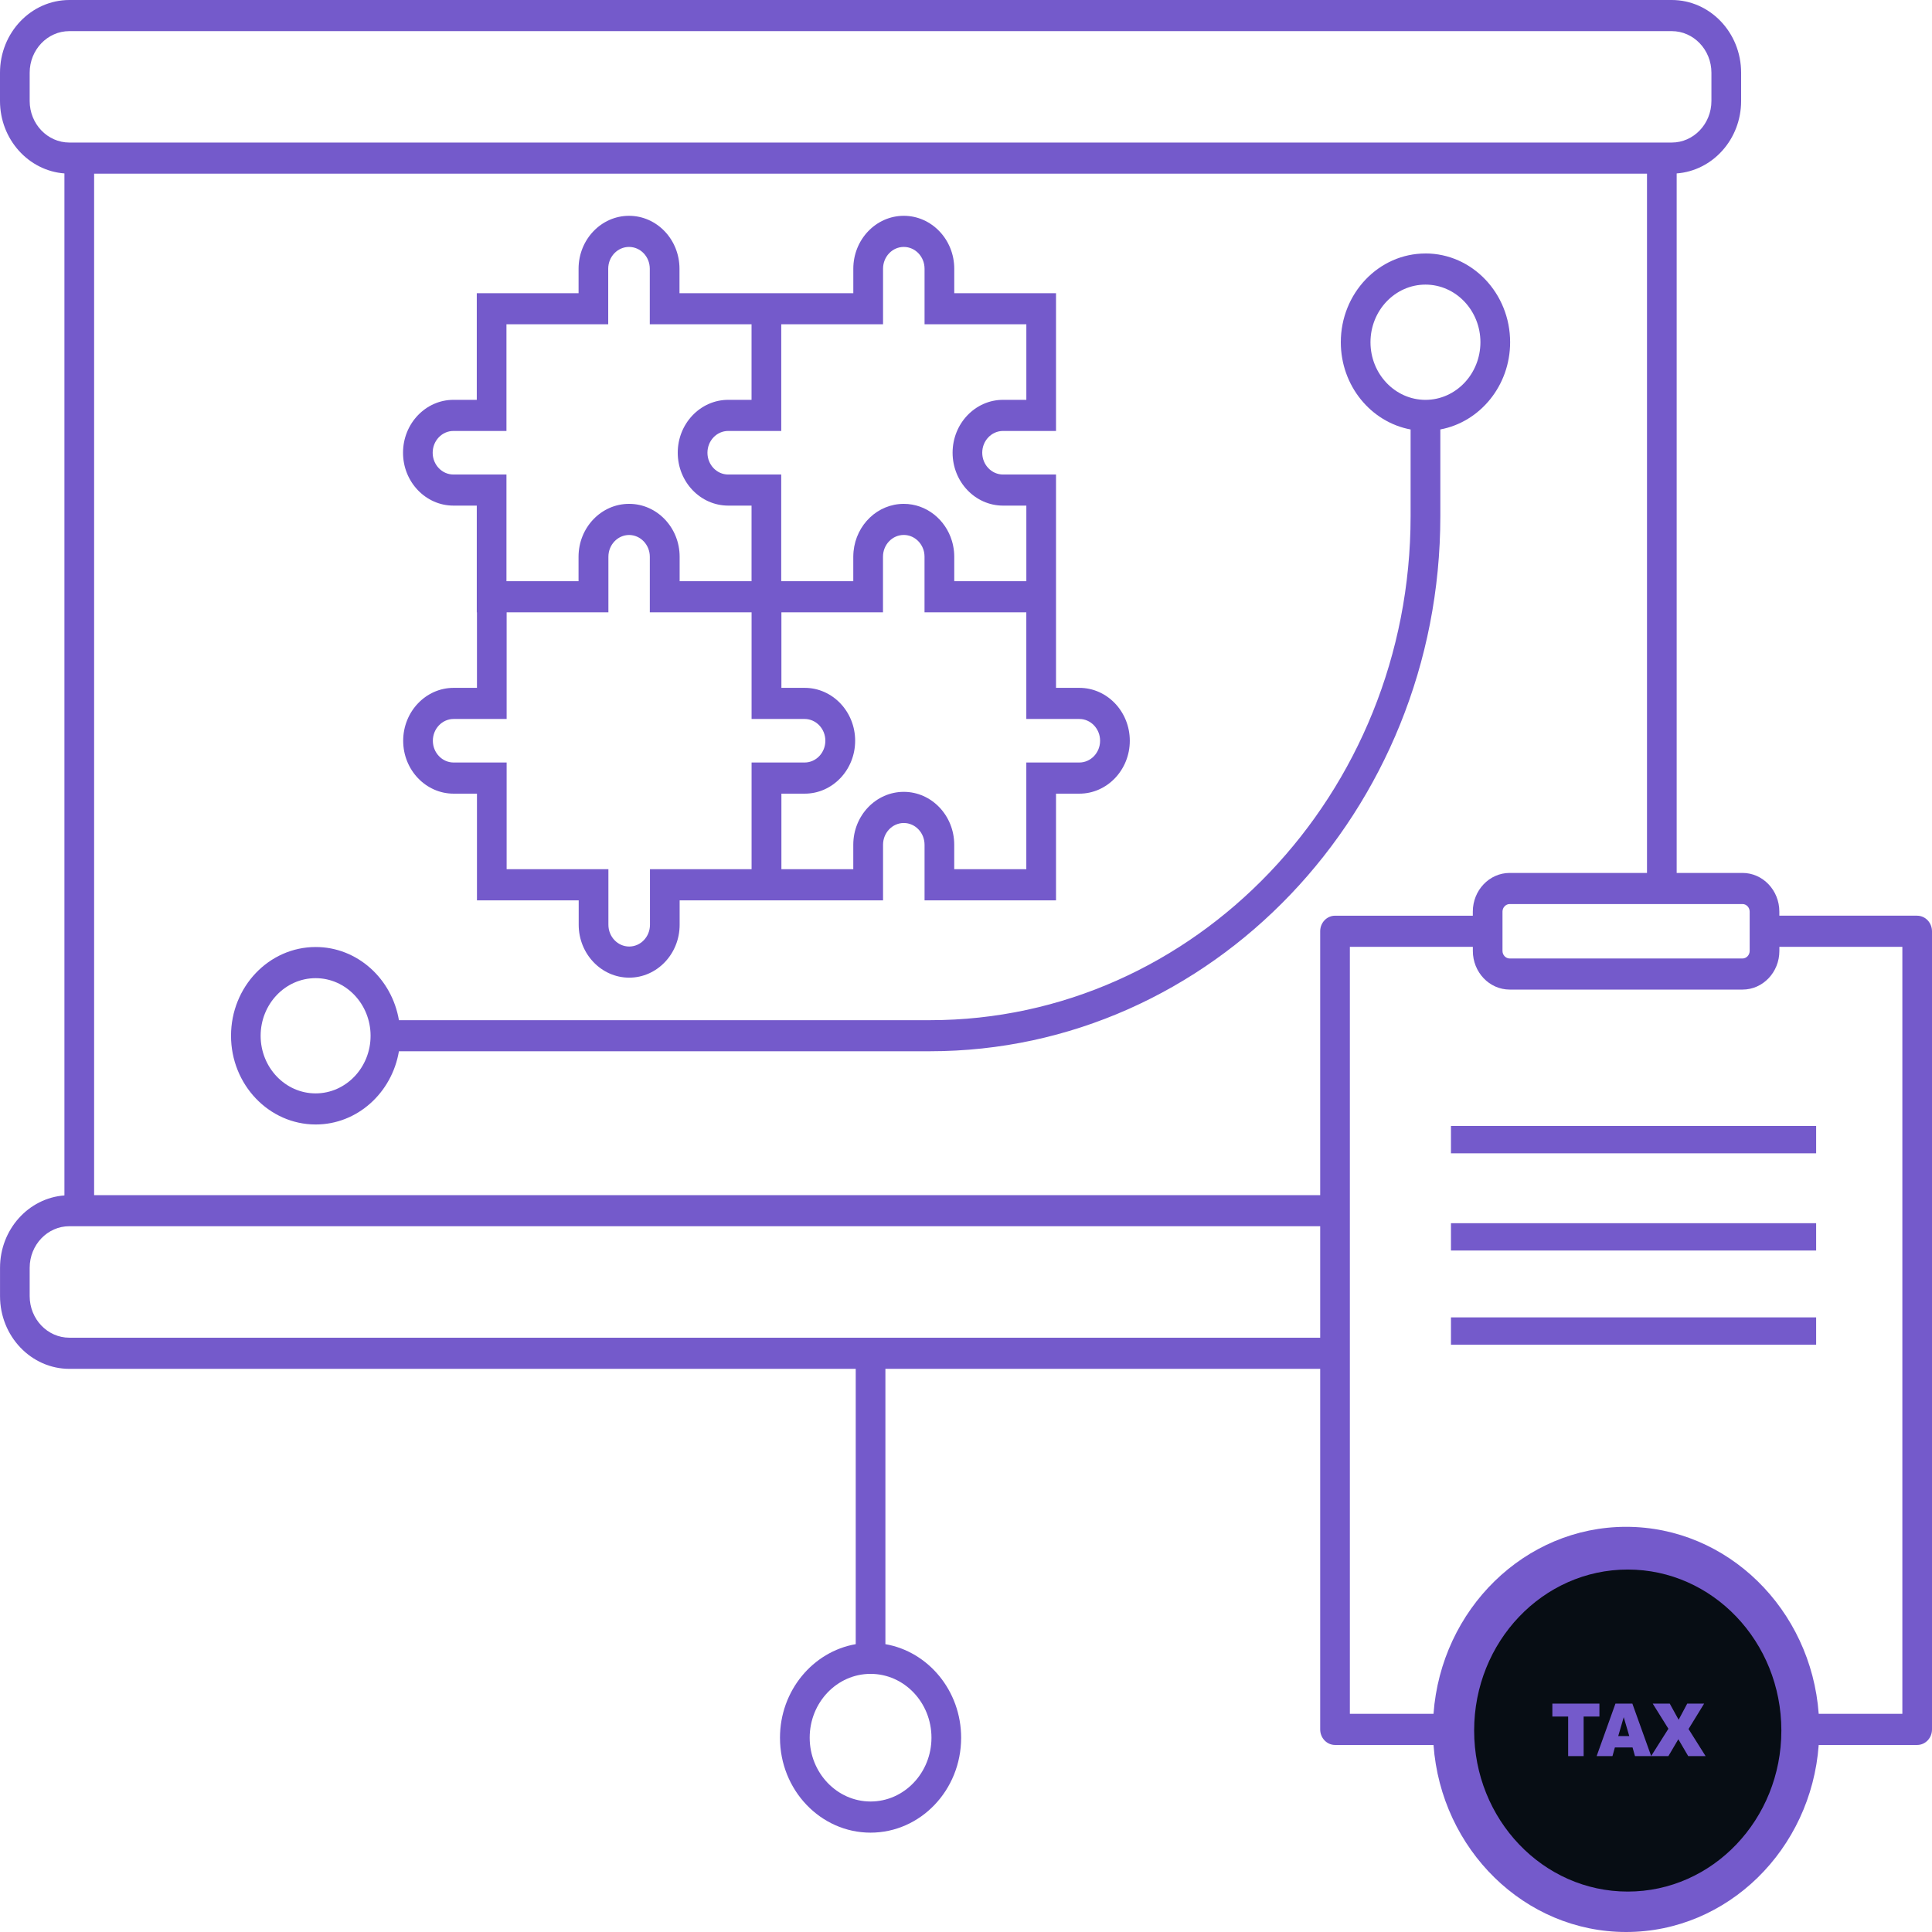 <svg width="64" height="64" viewBox="0 0 64 64" fill="none" xmlns="http://www.w3.org/2000/svg">
<path d="M47.22 8.397C45.674 8.397 44.416 9.716 44.416 11.336C44.416 12.782 45.416 13.983 46.728 14.227V17.101C46.728 26.306 39.584 33.795 30.803 33.795H13.215C12.982 32.419 11.835 31.371 10.458 31.371C8.91 31.371 7.653 32.688 7.653 34.311C7.653 35.931 8.911 37.25 10.458 37.25C11.835 37.25 12.982 36.201 13.215 34.824H30.803C40.126 34.824 47.713 26.873 47.713 17.099V14.226C49.024 13.981 50.025 12.779 50.025 11.335C50.024 9.715 48.766 8.396 47.221 8.396L47.22 8.397ZM10.455 36.22C9.451 36.22 8.634 35.363 8.634 34.312C8.634 33.26 9.45 32.403 10.455 32.403C11.459 32.403 12.276 33.26 12.276 34.312C12.277 35.364 11.459 36.22 10.455 36.22ZM47.221 13.246H47.22C46.216 13.245 45.399 12.389 45.399 11.337C45.399 10.285 46.216 9.428 47.221 9.428C48.224 9.428 49.041 10.284 49.041 11.337C49.04 12.389 48.225 13.245 47.221 13.246H47.221Z" fill="#745ACB"/>
<path d="M63.508 30.333H58.943V30.198C58.943 29.492 58.396 28.917 57.723 28.917H55.542V5.745C56.733 5.656 57.677 4.615 57.677 3.345V2.409C57.677 1.08 56.646 0 55.379 0H2.299C1.032 0 0 1.081 0 2.409V3.345C0 4.615 0.944 5.656 2.134 5.745V39.6C0.944 39.688 0.001 40.728 0.001 41.998V42.936C0.001 44.264 1.032 45.345 2.299 45.345H28.347V54.465C26.927 54.712 25.838 56.007 25.838 57.565C25.838 59.3 27.184 60.709 28.838 60.709C30.493 60.709 31.839 59.3 31.839 57.565C31.839 56.007 30.75 54.712 29.33 54.465V45.345H43.733V57.289C43.733 57.574 43.954 57.804 44.225 57.804H47.487C47.739 61.264 50.503 64 53.867 64C57.231 64 59.995 61.264 60.247 57.804H63.509C63.78 57.804 64 57.574 64 57.289V30.851C63.999 30.565 63.779 30.334 63.508 30.334L63.508 30.333ZM30.856 57.563C30.856 58.729 29.951 59.677 28.839 59.677C27.727 59.677 26.822 58.728 26.822 57.563C26.822 56.396 27.727 55.449 28.839 55.449C29.951 55.449 30.856 56.396 30.856 57.563ZM57.96 30.198V31.501C57.96 31.637 57.852 31.751 57.722 31.751H50.01C49.88 31.751 49.772 31.637 49.772 31.501V30.198C49.772 30.062 49.88 29.948 50.01 29.948H55.049H55.051H57.722C57.851 29.947 57.96 30.061 57.96 30.198ZM50.01 28.917C49.336 28.917 48.789 29.492 48.789 30.198V30.334H44.225C43.954 30.334 43.733 30.564 43.733 30.849V39.591H3.118V5.753H54.559V28.917L50.01 28.917ZM0.983 3.345V2.409C0.983 1.648 1.573 1.031 2.298 1.031H55.378C56.102 1.031 56.693 1.648 56.693 2.409V3.345C56.693 4.104 56.103 4.722 55.378 4.722H2.298C1.573 4.722 0.983 4.105 0.983 3.345ZM28.85 44.313H28.839H28.827H2.297C1.573 44.313 0.983 43.696 0.983 42.935V41.998C0.983 41.237 1.573 40.62 2.297 40.62H43.733V44.313L28.85 44.313ZM63.017 56.772H60.247C59.994 53.314 57.23 50.578 53.867 50.578C50.504 50.578 47.739 53.315 47.487 56.772H44.716V31.365H48.79V31.501C48.79 32.207 49.337 32.781 50.011 32.781H57.724C58.397 32.781 58.944 32.208 58.944 31.501V31.365H63.018V56.772H63.017Z" fill="#745ACB"/>
<path d="M59.01 57.327C59.01 60.273 56.731 62.661 53.921 62.661C51.111 62.661 48.833 60.273 48.833 57.327C48.833 54.381 51.111 51.993 53.921 51.993C56.731 51.993 59.01 54.381 59.01 57.327Z" fill="#070D14"/>
<path d="M15.021 16.749H15.794V20.283H15.8V22.786H15.027C14.106 22.786 13.356 23.573 13.356 24.539C13.356 25.505 14.106 26.291 15.027 26.291H15.8V29.825H19.17V30.634C19.17 31.6 19.921 32.386 20.843 32.386C21.764 32.386 22.514 31.601 22.514 30.634V29.825H29.252V27.984C29.252 27.587 29.559 27.263 29.94 27.263C30.319 27.263 30.627 27.587 30.627 27.984V29.825H34.982V26.291H35.755C36.676 26.291 37.426 25.505 37.426 24.539C37.426 23.572 36.676 22.786 35.755 22.786H34.982V15.719H33.227C32.847 15.719 32.538 15.395 32.538 14.997C32.538 14.599 32.847 14.276 33.227 14.276H34.982V9.712H31.611V8.902C31.611 7.935 30.861 7.149 29.939 7.149C29.017 7.149 28.267 7.936 28.267 8.902V9.712H22.509V8.902C22.509 7.935 21.76 7.149 20.837 7.149C19.915 7.149 19.166 7.936 19.166 8.902V9.712H15.794V13.245H15.022C14.101 13.245 13.351 14.031 13.351 14.997C13.35 15.963 14.1 16.749 15.021 16.749H15.021ZM24.897 25.259V28.793H21.531V30.634C21.531 31.031 21.223 31.355 20.843 31.355C20.463 31.355 20.154 31.031 20.154 30.634V28.793H16.783V25.259H15.027C14.648 25.259 14.339 24.935 14.339 24.538C14.339 24.14 14.648 23.817 15.027 23.817H16.783V20.283H20.154V18.443C20.154 18.046 20.462 17.723 20.84 17.722C21.219 17.724 21.526 18.047 21.526 18.443V20.283H24.897V23.817H26.653C27.033 23.817 27.341 24.141 27.341 24.538C27.341 24.935 27.033 25.259 26.653 25.259H24.897ZM35.754 23.817C36.133 23.817 36.442 24.141 36.442 24.538C36.442 24.935 36.133 25.259 35.754 25.259H33.998V28.793H31.61V27.983C31.61 27.017 30.86 26.231 29.939 26.231C29.016 26.231 28.266 27.017 28.266 27.983V28.793H25.885V26.291H26.657C27.579 26.291 28.328 25.504 28.328 24.538C28.328 23.572 27.578 22.786 26.657 22.786H25.885V20.283H29.25V18.442C29.25 18.044 29.558 17.721 29.939 17.721C30.27 17.721 30.548 17.969 30.613 18.298C30.621 18.345 30.626 18.393 30.626 18.443V20.283H33.998V23.817L35.754 23.816L35.754 23.817ZM25.88 14.276V10.742H29.252V8.902C29.252 8.503 29.559 8.18 29.939 8.18C30.319 8.18 30.627 8.503 30.627 8.902V10.742H33.999V13.245H33.227C32.305 13.245 31.556 14.031 31.556 14.997C31.556 15.963 32.305 16.749 33.227 16.749H33.999V19.253H31.611V18.443C31.611 18.322 31.599 18.204 31.576 18.09C31.565 18.033 31.551 17.977 31.535 17.922C31.323 17.21 30.687 16.691 29.939 16.691H29.938C29.073 16.691 28.362 17.381 28.275 18.264C28.27 18.323 28.266 18.383 28.266 18.443V19.253H25.879V15.719H24.123C23.743 15.719 23.435 15.395 23.435 14.998C23.435 14.599 23.743 14.276 24.123 14.276L25.88 14.276ZM15.021 14.276H16.777V10.742H20.148V8.902C20.148 8.503 20.458 8.18 20.837 8.18C21.217 8.18 21.525 8.503 21.525 8.902V10.742H24.896V13.245H24.124C23.201 13.245 22.451 14.031 22.451 14.997C22.451 15.963 23.201 16.749 24.124 16.749H24.896V19.253H22.514V18.443C22.514 17.477 21.764 16.691 20.843 16.691H20.84H20.837C19.915 16.691 19.165 17.477 19.165 18.443V19.253H16.777V15.719H15.021C14.642 15.719 14.333 15.395 14.333 14.998C14.333 14.599 14.642 14.276 15.021 14.276L15.021 14.276Z" fill="#745ACB"/>
<path d="M48.065 37.299H60.162V38.205H48.065V37.299Z" fill="#745ACB"/>
<path d="M48.065 40.52H60.162V41.425H48.065V40.52Z" fill="#745ACB"/>
<path d="M48.065 43.64H60.162V44.545H48.065V43.64Z" fill="#745ACB"/>
<path d="M51.424 56.434H52.983V56.863H52.46V58.173H51.947V56.863H51.424L51.424 56.434ZM54.08 57.886H53.495L53.415 58.173H52.891L53.514 56.434H54.074L54.698 58.173H54.161L54.08 57.886ZM53.972 57.51L53.788 56.884L53.606 57.51H53.972ZM54.748 56.434H55.312L55.607 56.969L55.892 56.434H56.452L55.935 57.276L56.5 58.173H55.924L55.597 57.614L55.268 58.173H54.695L55.268 57.267L54.748 56.434Z" fill="#745ACB"/>
</svg>
